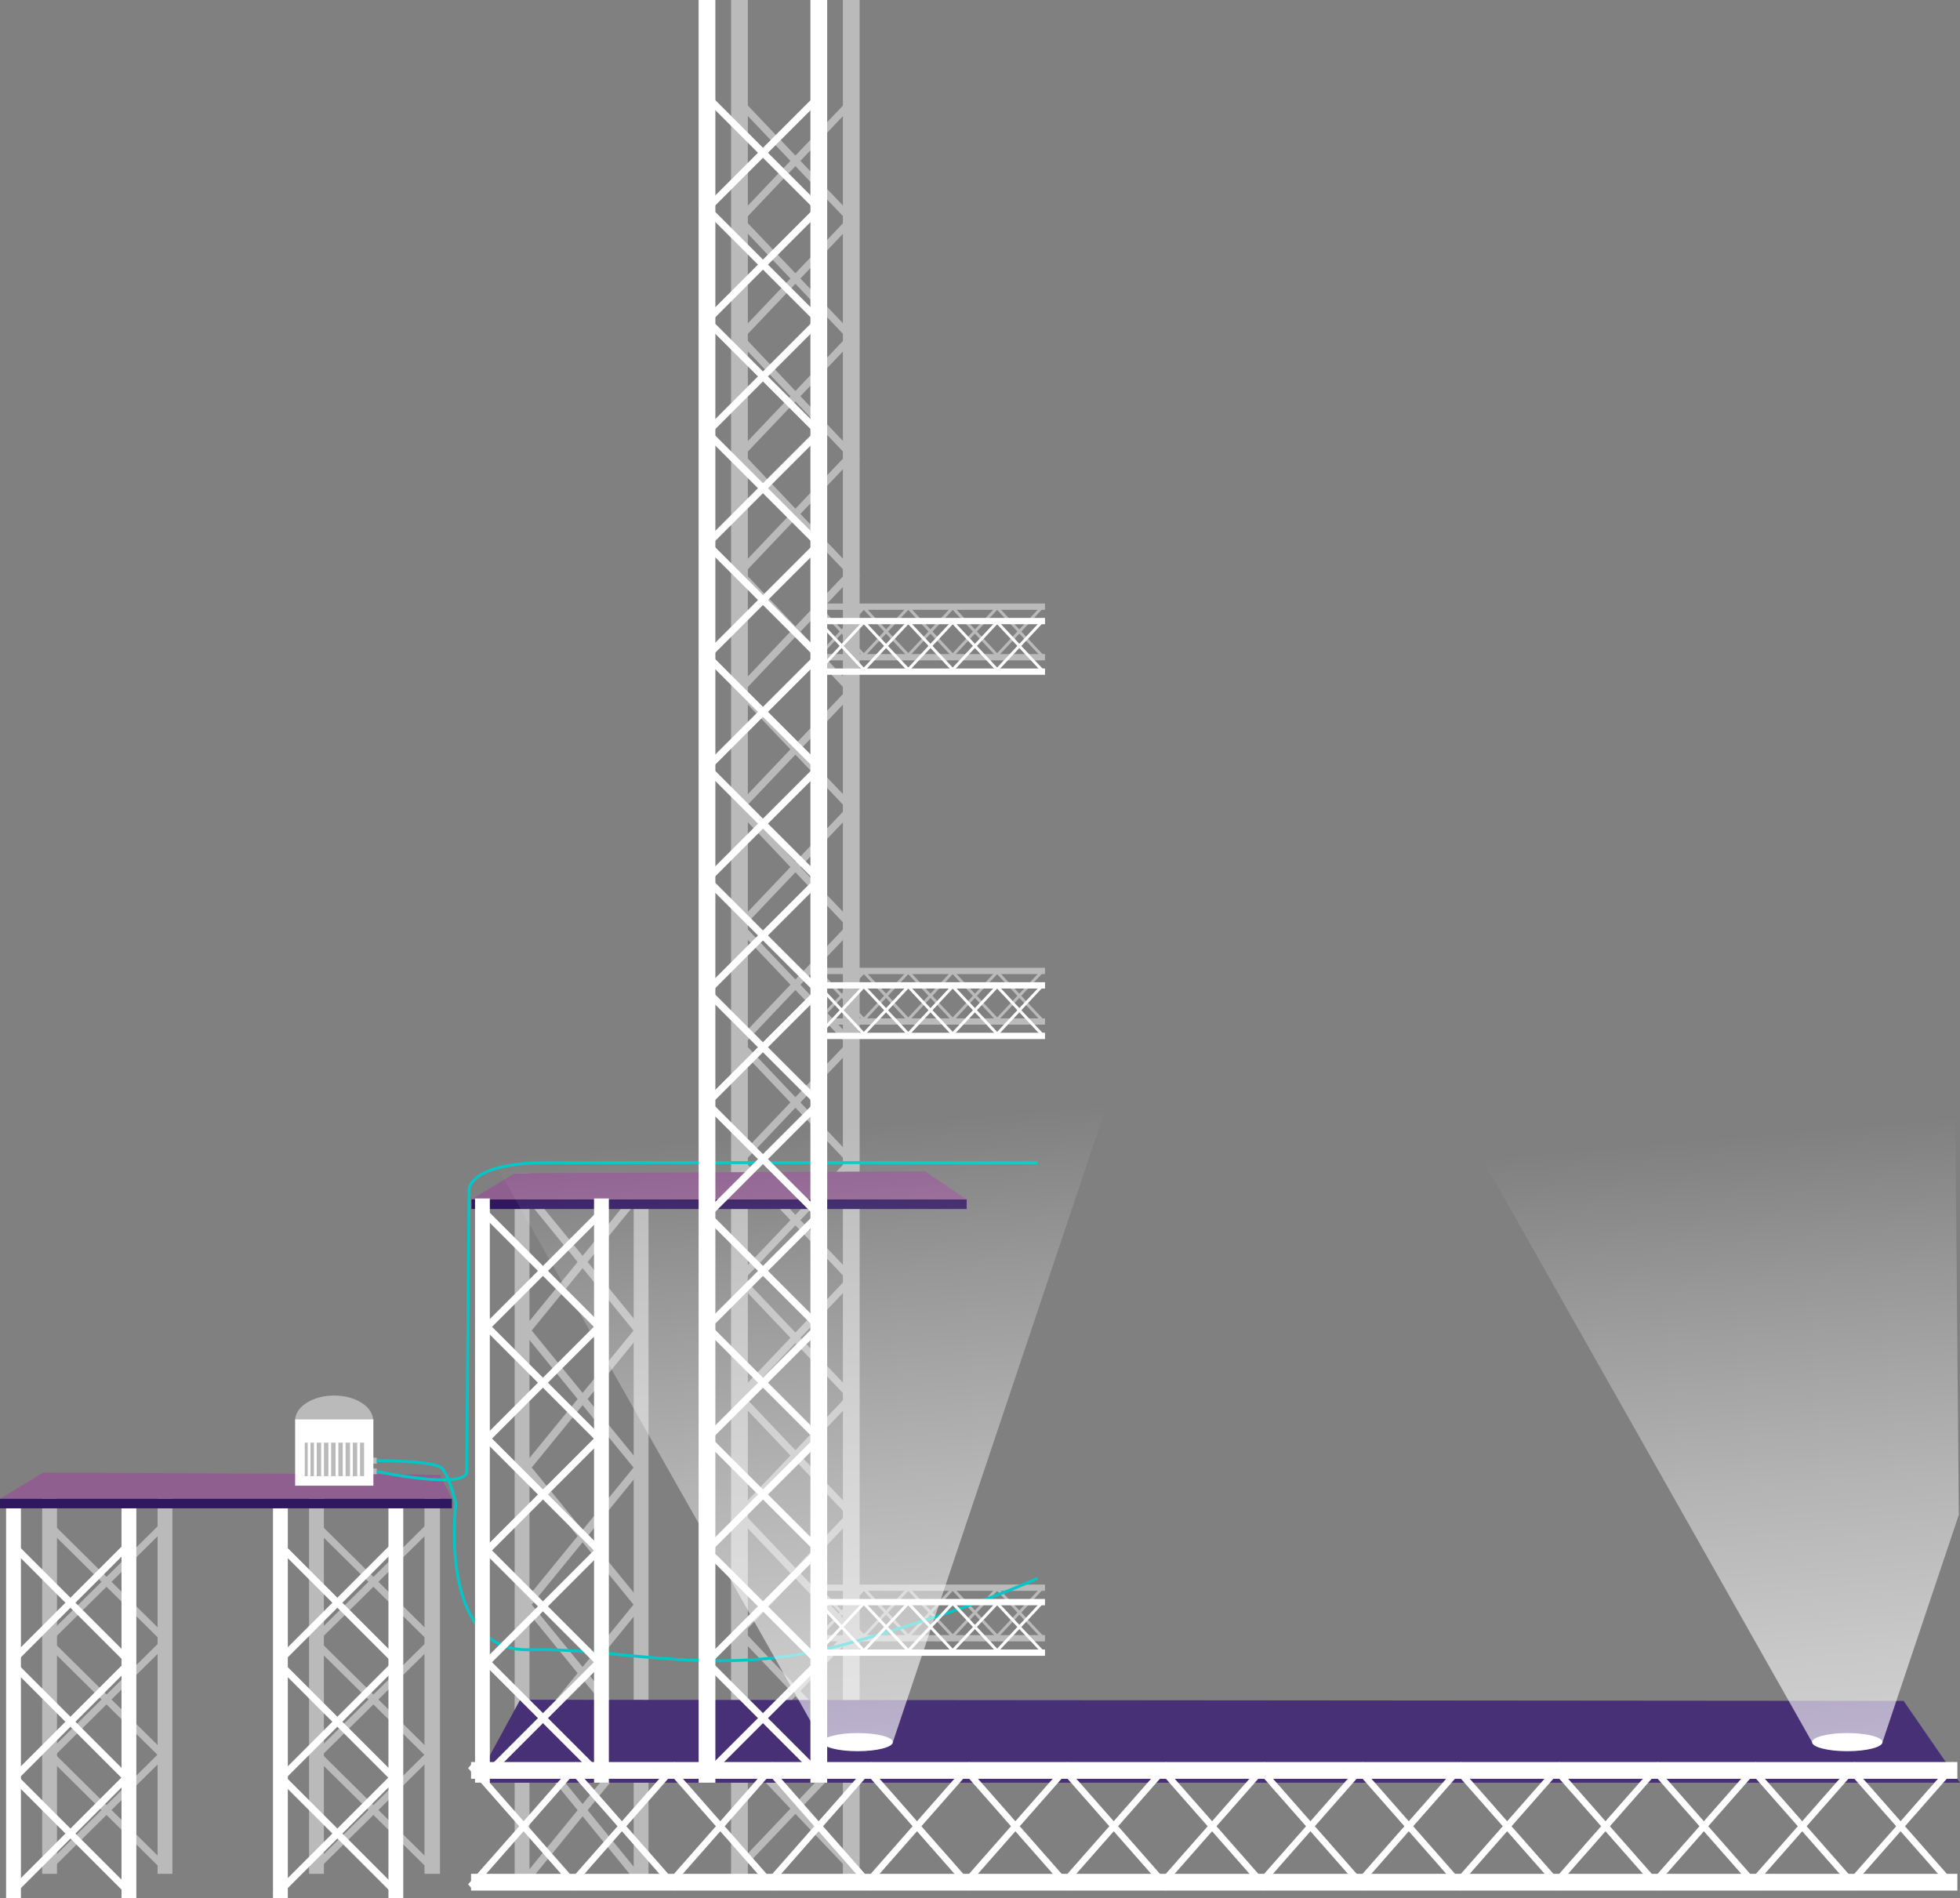 <svg xmlns="http://www.w3.org/2000/svg" xmlns:xlink="http://www.w3.org/1999/xlink" viewBox="0 0 678.6 657.19"><rect x="0" y="0" width="678.6" height="657.19" fill="#808080" stroke="none"/><defs><style>.cls-1{fill:#bababa;}.cls-2{fill:#483077;}.cls-3{fill:#8f608f;}.cls-4{fill:#301860;}.cls-5{fill:none;stroke:#03c7c7;stroke-miterlimit:10;}.cls-6{fill:#fff;}.cls-7{fill:url(#linear-gradient);}.cls-8{fill:url(#radial-gradient);}.cls-9{fill:url(#linear-gradient-2);}.cls-10{fill:url(#radial-gradient-2);}</style><linearGradient id="linear-gradient" x1="294.12" y1="646.66" x2="271.89" y2="391.42" gradientUnits="userSpaceOnUse"><stop offset="0" stop-color="#fff" stop-opacity="0.7"/><stop offset="0.11" stop-color="#fff" stop-opacity="0.66"/><stop offset="0.29" stop-color="#fff" stop-opacity="0.57"/><stop offset="0.52" stop-color="#fff" stop-opacity="0.41"/><stop offset="0.78" stop-color="#fff" stop-opacity="0.2"/><stop offset="1" stop-color="#fff" stop-opacity="0"/></linearGradient><radialGradient id="radial-gradient" cx="296.94" cy="603.19" r="8.9" gradientUnits="userSpaceOnUse"><stop offset="0" stop-color="#fff"/><stop offset="1" stop-color="#fff"/></radialGradient><linearGradient id="linear-gradient-2" x1="609.62" y1="649.02" x2="587.38" y2="393.79" xlink:href="#linear-gradient"/><radialGradient id="radial-gradient-2" cx="639.57" cy="603.19" r="8.9" xlink:href="#radial-gradient"/></defs><title>launchPad_1</title><g id="Layer_2" data-name="Layer 2"><g id="Layer_7" data-name="Layer 7"><rect class="cls-1" x="219.4" y="406.21" width="5.13" height="247.95"/><rect class="cls-1" x="178.19" y="406.21" width="5.13" height="247.95"/><polygon class="cls-1" points="223.56 602.1 181.17 654.06 179.44 651.93 221.83 599.98 223.56 602.1"/><polygon class="cls-1" points="222.26 654.06 179.88 602.1 181.61 599.98 223.99 651.93 222.26 654.06"/><polygon class="cls-1" points="223.56 554.65 181.17 606.61 179.44 604.48 221.83 552.53 223.56 554.65"/><polygon class="cls-1" points="222.26 606.61 179.88 554.65 181.61 552.53 223.99 604.48 222.26 606.61"/><polygon class="cls-1" points="223.56 507.2 181.17 559.15 179.44 557.03 221.83 505.08 223.56 507.2"/><polygon class="cls-1" points="222.26 559.15 179.88 507.2 181.61 505.08 223.99 557.03 222.26 559.15"/><polygon class="cls-1" points="223.56 459.75 181.17 511.7 179.44 509.58 221.83 457.63 223.56 459.75"/><polygon class="cls-1" points="222.26 511.7 179.88 459.75 181.61 457.63 223.99 509.58 222.26 511.7"/><polygon class="cls-1" points="223.56 412.3 181.17 464.25 179.44 462.13 221.83 410.17 223.56 412.3"/><polygon class="cls-1" points="222.26 464.25 179.88 412.3 181.61 410.17 223.99 462.13 222.26 464.25"/><rect class="cls-1" x="291.83" width="5.8" height="649.74"/><rect class="cls-1" x="253.12" width="5.8" height="649.74"/><polygon class="cls-1" points="297.24 605.04 254.85 649.66 253.12 647.83 295.51 603.22 297.24 605.04"/><polygon class="cls-1" points="295.94 649.66 253.55 605.04 255.28 603.22 297.67 647.83 295.94 649.66"/><polygon class="cls-1" points="297.24 564.29 254.85 608.9 253.12 607.08 295.51 562.46 297.24 564.29"/><polygon class="cls-1" points="295.94 608.9 253.55 564.29 255.28 562.46 297.67 607.08 295.94 608.9"/><polygon class="cls-1" points="297.24 523.53 254.85 568.15 253.12 566.33 295.51 521.71 297.24 523.53"/><polygon class="cls-1" points="295.94 568.15 253.55 523.53 255.28 521.71 297.67 566.33 295.94 568.15"/><polygon class="cls-1" points="297.24 482.78 254.85 527.4 253.12 525.58 295.51 480.96 297.24 482.78"/><polygon class="cls-1" points="295.94 527.4 253.55 482.78 255.28 480.96 297.67 525.58 295.94 527.4"/><polygon class="cls-1" points="297.24 442.03 254.85 486.65 253.12 484.83 295.51 440.21 297.24 442.03"/><polygon class="cls-1" points="295.94 486.65 253.55 442.03 255.28 440.21 297.67 484.83 295.94 486.65"/><polygon class="cls-1" points="297.24 401.28 254.85 445.9 253.12 444.08 295.51 399.46 297.24 401.28"/><polygon class="cls-1" points="295.94 445.9 253.55 401.28 255.28 399.46 297.67 444.08 295.94 445.9"/><polygon class="cls-1" points="297.24 360.53 254.85 405.15 253.12 403.32 295.51 358.71 297.24 360.53"/><polygon class="cls-1" points="295.94 405.15 253.55 360.53 255.28 358.71 297.67 403.32 295.94 405.15"/><polygon class="cls-1" points="297.24 319.78 254.85 364.39 253.12 362.57 295.51 317.95 297.24 319.78"/><polygon class="cls-1" points="295.94 364.39 253.55 319.78 255.28 317.95 297.67 362.57 295.94 364.39"/><polygon class="cls-1" points="297.24 279.03 254.85 323.64 253.12 321.82 295.51 277.2 297.24 279.03"/><polygon class="cls-1" points="295.94 323.64 253.55 279.03 255.28 277.2 297.67 321.82 295.94 323.64"/><polygon class="cls-1" points="297.24 238.28 254.85 282.89 253.12 281.07 295.51 236.45 297.24 238.28"/><polygon class="cls-1" points="295.94 282.89 253.55 238.28 255.28 236.45 297.67 281.07 295.94 282.89"/><polygon class="cls-1" points="297.24 197.52 254.85 242.14 253.12 240.32 295.51 195.7 297.24 197.52"/><polygon class="cls-1" points="295.94 242.14 253.55 197.52 255.28 195.7 297.67 240.32 295.94 242.14"/><polygon class="cls-1" points="297.24 156.77 254.85 201.39 253.12 199.57 295.51 154.95 297.24 156.77"/><polygon class="cls-1" points="295.94 201.39 253.55 156.77 255.28 154.95 297.67 199.57 295.94 201.39"/><polygon class="cls-1" points="297.24 116.02 254.85 160.64 253.12 158.81 295.51 114.2 297.24 116.02"/><polygon class="cls-1" points="295.94 160.64 253.55 116.02 255.28 114.2 297.67 158.81 295.94 160.64"/><polygon class="cls-1" points="297.24 75.27 254.85 119.89 253.12 118.06 295.51 73.45 297.24 75.27"/><polygon class="cls-1" points="295.94 119.89 253.55 75.27 255.28 73.45 297.67 118.06 295.94 119.89"/><polygon class="cls-1" points="297.24 34.52 254.85 79.14 253.12 77.31 295.51 32.7 297.24 34.52"/><polygon class="cls-1" points="295.94 79.14 253.55 34.52 255.28 32.7 297.67 77.31 295.94 79.14"/><rect class="cls-1" x="128.35" y="508.44" width="2.1" height="2.1"/><rect class="cls-1" x="128.35" y="504.7" width="2.1" height="2.1"/><rect class="cls-1" x="320.53" y="295.99" width="2.18" height="80.37" transform="translate(-14.56 657.8) rotate(-90)"/><rect class="cls-1" x="320.53" y="313.49" width="2.18" height="80.37" transform="translate(-32.06 675.3) rotate(-90)"/><polygon class="cls-1" points="344.93 335.5 361.77 353.5 361.09 354.24 344.25 336.24 344.93 335.5"/><polygon class="cls-1" points="361.77 336.05 344.93 354.05 344.25 353.32 361.09 335.32 361.77 336.05"/><polygon class="cls-1" points="329.55 335.5 346.39 353.5 345.7 354.24 328.86 336.24 329.55 335.5"/><polygon class="cls-1" points="346.39 336.05 329.55 354.05 328.86 353.32 345.7 335.32 346.39 336.05"/><polygon class="cls-1" points="314.17 335.5 331.01 353.5 330.32 354.24 313.48 336.24 314.17 335.5"/><polygon class="cls-1" points="331.01 336.05 314.17 354.05 313.48 353.32 330.32 335.32 331.01 336.05"/><polygon class="cls-1" points="298.79 335.5 315.63 353.5 314.94 354.24 298.1 336.24 298.79 335.5"/><polygon class="cls-1" points="315.63 336.05 298.79 354.05 298.1 353.32 314.94 335.32 315.63 336.05"/><polygon class="cls-1" points="283.4 335.5 300.25 353.5 299.56 354.24 282.72 336.24 283.4 335.5"/><polygon class="cls-1" points="300.25 336.05 283.4 354.05 282.72 353.32 299.56 335.32 300.25 336.05"/><rect class="cls-1" x="320.53" y="509.53" width="2.18" height="80.37" transform="translate(-228.1 871.34) rotate(-90)"/><rect class="cls-1" x="320.53" y="527.03" width="2.18" height="80.37" transform="translate(-245.6 888.84) rotate(-90)"/><polygon class="cls-1" points="344.93 549.04 361.77 567.04 361.09 567.78 344.25 549.78 344.93 549.04"/><polygon class="cls-1" points="361.77 549.6 344.93 567.6 344.25 566.86 361.09 548.86 361.77 549.6"/><polygon class="cls-1" points="329.55 549.04 346.39 567.04 345.7 567.78 328.86 549.78 329.55 549.04"/><polygon class="cls-1" points="346.39 549.6 329.55 567.6 328.86 566.86 345.7 548.86 346.39 549.6"/><polygon class="cls-1" points="314.17 549.04 331.01 567.04 330.32 567.78 313.48 549.78 314.17 549.04"/><polygon class="cls-1" points="331.01 549.6 314.17 567.6 313.48 566.86 330.32 548.86 331.01 549.6"/><polygon class="cls-1" points="298.79 549.04 315.63 567.04 314.94 567.78 298.1 549.78 298.79 549.04"/><polygon class="cls-1" points="315.63 549.6 298.79 567.6 298.1 566.86 314.94 548.86 315.63 549.6"/><polygon class="cls-1" points="283.4 549.04 300.25 567.04 299.56 567.78 282.72 549.78 283.4 549.04"/><polygon class="cls-1" points="300.25 549.6 283.4 567.6 282.72 566.86 299.56 548.86 300.25 549.6"/><rect class="cls-1" x="320.53" y="169.86" width="2.18" height="80.37" transform="translate(111.57 531.67) rotate(-90)"/><rect class="cls-1" x="320.53" y="187.36" width="2.18" height="80.37" transform="translate(94.07 549.17) rotate(-90)"/><polygon class="cls-1" points="344.93 209.37 361.77 227.37 361.09 228.11 344.25 210.11 344.93 209.37"/><polygon class="cls-1" points="361.77 209.93 344.93 227.92 344.25 227.19 361.09 209.19 361.77 209.93"/><polygon class="cls-1" points="329.55 209.37 346.39 227.37 345.7 228.11 328.86 210.11 329.55 209.37"/><polygon class="cls-1" points="346.39 209.93 329.55 227.92 328.86 227.19 345.7 209.19 346.39 209.93"/><polygon class="cls-1" points="314.17 209.37 331.01 227.37 330.32 228.11 313.48 210.11 314.17 209.37"/><polygon class="cls-1" points="331.01 209.93 314.17 227.92 313.48 227.19 330.32 209.19 331.01 209.93"/><polygon class="cls-1" points="298.79 209.37 315.63 227.37 314.94 228.11 298.1 210.11 298.79 209.37"/><polygon class="cls-1" points="315.63 209.93 298.79 227.92 298.1 227.19 314.94 209.19 315.63 209.93"/><polygon class="cls-1" points="283.4 209.37 300.25 227.37 299.56 228.11 282.72 210.11 283.4 209.37"/><polygon class="cls-1" points="300.25 209.93 283.4 227.92 282.72 227.19 299.56 209.19 300.25 209.93"/><polygon class="cls-2" points="659.08 588.91 180.09 588.51 164.46 617.23 678.6 617.23 659.08 588.91"/><polygon class="cls-3" points="320.18 405.53 178.19 406.21 163.23 415.3 334.69 415.3 320.18 405.53"/><rect class="cls-4" x="163.23" y="415.3" width="171.46" height="3.31"/><rect class="cls-1" x="146.97" y="510.54" width="5.36" height="138.25"/><rect class="cls-1" x="107.01" y="510.54" width="5.13" height="138.25"/><polygon class="cls-1" points="151.13 606.81 108.74 648.71 107.01 647 149.4 605.1 151.13 606.81"/><polygon class="cls-1" points="149.83 648.71 107.44 606.81 109.18 605.1 151.56 647 149.83 648.71"/><polygon class="cls-1" points="151.13 568.54 108.74 610.44 107.01 608.73 149.4 566.83 151.13 568.54"/><polygon class="cls-1" points="149.83 610.44 107.44 568.54 109.18 566.83 151.56 608.73 149.83 610.44"/><polygon class="cls-1" points="151.13 527.8 108.74 569.7 107.01 567.99 149.4 526.08 151.13 527.8"/><polygon class="cls-1" points="149.83 569.7 107.44 527.8 109.18 526.08 151.56 567.99 149.83 569.7"/><rect class="cls-1" x="54.56" y="510.54" width="5.13" height="138.25"/><rect class="cls-1" x="14.6" y="510.54" width="5.13" height="138.25"/><polygon class="cls-1" points="58.72 606.81 16.33 648.71 14.6 647 56.99 605.1 58.72 606.81"/><polygon class="cls-1" points="57.42 648.71 15.03 606.81 16.77 605.1 59.15 647 57.42 648.71"/><polygon class="cls-1" points="58.72 568.54 16.33 610.44 14.6 608.73 56.99 566.83 58.72 568.54"/><polygon class="cls-3" points="152.34 510.54 14.96 509.84 0 518.93 156.47 518.93 152.34 510.54"/><polygon class="cls-1" points="57.42 610.44 15.03 568.54 16.77 566.83 59.15 608.73 57.42 610.44"/><path class="cls-5" d="M130.45,505.74s20.06-.12,22.64,2.7,4.75,12.15,4.75,12.15S151.36,572,183.32,571.2s65.64,10.32,110-2.09,65.9-22.64,65.9-22.64"/><polygon class="cls-1" points="58.72 527.8 16.33 569.7 14.6 567.99 56.99 526.08 58.72 527.8"/><polygon class="cls-1" points="57.42 569.7 15.03 527.8 16.77 526.08 59.15 567.99 57.42 569.7"/><rect class="cls-6" x="205.67" y="414.95" width="5.13" height="202.28"/><rect class="cls-6" x="134.49" y="519.85" width="5.13" height="137.34"/><rect class="cls-6" x="94.52" y="519.85" width="5.13" height="137.34"/><rect class="cls-6" x="164.46" y="414.95" width="5.13" height="202.28"/><line class="cls-6" x1="168.34" y1="617.23" x2="168.34" y2="414.95"/><line class="cls-6" x1="168.34" y1="617.23" x2="168.34" y2="414.95"/><rect class="cls-6" x="157.79" y="593.87" width="59.94" height="2.45" transform="translate(-365.8 307.07) rotate(-45)"/><rect class="cls-6" x="158.23" y="593.87" width="59.94" height="2.45" transform="translate(475.92 41.22) rotate(45)"/><rect class="cls-6" x="86.61" y="633.83" width="59.94" height="2.45" transform="translate(-414.91 268.44) rotate(-45)"/><rect class="cls-6" x="87.04" y="633.83" width="59.94" height="2.45" transform="translate(483.33 103.26) rotate(45)"/><rect class="cls-6" x="86.61" y="595.12" width="59.94" height="2.45" transform="translate(-387.53 257.1) rotate(-45)"/><rect class="cls-6" x="87.04" y="595.12" width="59.94" height="2.45" transform="translate(455.95 91.92) rotate(45)"/><rect class="cls-6" x="86.61" y="553.91" width="59.94" height="2.45" transform="translate(-358.39 245.03) rotate(-45)"/><rect class="cls-6" x="87.04" y="553.91" width="59.94" height="2.45" transform="translate(426.81 79.85) rotate(45)"/><rect class="cls-6" x="42.07" y="519.85" width="5.13" height="137.34"/><rect class="cls-6" x="2.11" y="519.85" width="5.13" height="137.34"/><rect class="cls-6" x="-5.8" y="633.83" width="59.94" height="2.45" transform="translate(-441.97 203.1) rotate(-45)"/><rect class="cls-6" x="-5.37" y="633.83" width="59.94" height="2.45" transform="translate(456.26 168.61) rotate(45)"/><rect class="cls-6" x="-5.8" y="595.12" width="59.94" height="2.45" transform="translate(-414.6 191.76) rotate(-45)"/><rect class="cls-6" x="-5.37" y="595.12" width="59.94" height="2.45" transform="translate(428.88 157.27) rotate(45)"/><rect class="cls-6" x="-5.8" y="553.91" width="59.94" height="2.45" transform="translate(-385.46 179.69) rotate(-45)"/><rect class="cls-6" x="-5.37" y="553.91" width="59.94" height="2.45" transform="translate(399.74 145.2) rotate(45)"/><rect class="cls-6" x="157.79" y="555.16" width="59.94" height="2.45" transform="translate(-338.43 295.73) rotate(-45)"/><rect class="cls-6" x="158.23" y="555.16" width="59.94" height="2.45" transform="translate(448.54 29.89) rotate(45)"/><rect class="cls-6" x="157.79" y="516.44" width="59.94" height="2.45" transform="translate(-311.05 284.39) rotate(-45)"/><rect class="cls-6" x="158.23" y="516.44" width="59.94" height="2.45" transform="translate(421.17 18.55) rotate(45)"/><rect class="cls-6" x="157.79" y="477.73" width="59.94" height="2.45" transform="translate(-283.68 273.05) rotate(-45)"/><rect class="cls-6" x="158.23" y="477.73" width="59.94" height="2.45" transform="translate(393.79 7.21) rotate(45)"/><rect class="cls-6" x="157.79" y="439.02" width="59.94" height="2.45" transform="translate(-256.3 261.71) rotate(-45)"/><rect class="cls-6" x="158.23" y="439.02" width="59.94" height="2.45" transform="translate(366.42 -4.13) rotate(45)"/><path class="cls-5" d="M130.45,509.49s31.14,6.49,31.14,0,.84-98.06.84-98.06.89-8.69,25.77-8.83,171,0,171,0"/><rect class="cls-6" x="280.59" width="5.8" height="617.23"/><rect class="cls-6" x="241.88" width="5.8" height="617.23"/><rect class="cls-6" x="233.97" y="593.87" width="59.94" height="2.45" transform="translate(-343.49 360.93) rotate(-45)"/><rect class="cls-6" x="234.4" y="593.87" width="59.94" height="2.45" transform="translate(498.23 -12.64) rotate(45)"/><rect class="cls-6" x="233.97" y="555.16" width="59.94" height="2.45" transform="translate(-316.12 349.59) rotate(-45)"/><rect class="cls-6" x="234.4" y="555.16" width="59.94" height="2.45" transform="translate(470.85 -23.98) rotate(45)"/><rect class="cls-6" x="233.97" y="516.44" width="59.94" height="2.45" transform="translate(-288.74 338.26) rotate(-45)"/><rect class="cls-6" x="234.4" y="516.44" width="59.94" height="2.45" transform="translate(443.48 -35.32) rotate(45)"/><rect class="cls-6" x="233.97" y="477.73" width="59.94" height="2.45" transform="translate(-261.37 326.92) rotate(-45)"/><rect class="cls-6" x="234.4" y="477.73" width="59.94" height="2.45" transform="translate(416.11 -46.66) rotate(45)"/><rect class="cls-6" x="233.97" y="439.02" width="59.94" height="2.45" transform="translate(-233.99 315.58) rotate(-45)"/><rect class="cls-6" x="234.4" y="439.02" width="59.94" height="2.45" transform="translate(388.73 -58) rotate(45)"/><rect class="cls-6" x="233.97" y="400.31" width="59.94" height="2.45" transform="translate(-206.62 304.24) rotate(-45)"/><rect class="cls-6" x="234.4" y="400.31" width="59.94" height="2.45" transform="translate(361.36 -69.33) rotate(45)"/><rect class="cls-6" x="233.97" y="361.59" width="59.94" height="2.45" transform="translate(-179.25 292.9) rotate(-45)"/><rect class="cls-6" x="234.4" y="361.59" width="59.94" height="2.45" transform="translate(333.98 -80.67) rotate(45)"/><rect class="cls-6" x="233.97" y="322.88" width="59.94" height="2.45" transform="translate(-151.87 281.56) rotate(-45)"/><rect class="cls-6" x="234.4" y="322.88" width="59.94" height="2.45" transform="translate(306.61 -92.01) rotate(45)"/><rect class="cls-6" x="233.97" y="284.17" width="59.94" height="2.45" transform="translate(-124.5 270.22) rotate(-45)"/><rect class="cls-6" x="234.4" y="284.17" width="59.94" height="2.45" transform="translate(279.24 -103.35) rotate(45)"/><rect class="cls-6" x="233.97" y="245.46" width="59.94" height="2.45" transform="translate(-97.12 258.89) rotate(-45)"/><rect class="cls-6" x="234.4" y="245.46" width="59.94" height="2.45" transform="translate(251.86 -114.69) rotate(45)"/><rect class="cls-6" x="233.97" y="206.74" width="59.94" height="2.45" transform="translate(-69.75 247.55) rotate(-45)"/><rect class="cls-6" x="234.4" y="206.74" width="59.94" height="2.45" transform="translate(224.49 -126.03) rotate(45)"/><rect class="cls-6" x="233.97" y="168.03" width="59.94" height="2.45" transform="translate(-42.38 236.21) rotate(-45)"/><rect class="cls-6" x="234.4" y="168.03" width="59.94" height="2.45" transform="translate(197.11 -137.37) rotate(45)"/><rect class="cls-6" x="233.97" y="129.32" width="59.94" height="2.45" transform="translate(-15 224.87) rotate(-45)"/><rect class="cls-6" x="234.4" y="129.32" width="59.94" height="2.45" transform="translate(169.74 -148.7) rotate(45)"/><rect class="cls-6" x="233.97" y="90.61" width="59.94" height="2.45" transform="translate(12.37 213.53) rotate(-45)"/><rect class="cls-6" x="234.4" y="90.61" width="59.94" height="2.45" transform="translate(142.37 -160.04) rotate(45)"/><rect class="cls-6" x="233.97" y="51.89" width="59.94" height="2.45" transform="translate(39.75 202.19) rotate(-45)"/><rect class="cls-6" x="234.4" y="51.89" width="59.94" height="2.45" transform="translate(114.99 -171.38) rotate(45)"/><rect class="cls-6" x="320.53" y="174.86" width="2.18" height="80.37" transform="translate(106.58 536.66) rotate(-90)"/><rect class="cls-6" x="320.53" y="192.36" width="2.18" height="80.37" transform="translate(89.08 554.16) rotate(-90)"/><polygon class="cls-6" points="344.93 214.37 361.77 232.37 361.09 233.1 344.25 215.1 344.93 214.37"/><polygon class="cls-6" points="361.77 214.92 344.93 232.92 344.25 232.18 361.09 214.19 361.77 214.92"/><polygon class="cls-6" points="329.55 214.37 346.39 232.37 345.7 233.1 328.86 215.1 329.55 214.37"/><polygon class="cls-6" points="346.39 214.92 329.55 232.92 328.86 232.18 345.7 214.19 346.39 214.92"/><polygon class="cls-6" points="314.17 214.37 331.01 232.37 330.32 233.1 313.48 215.1 314.17 214.37"/><polygon class="cls-6" points="331.01 214.92 314.17 232.92 313.48 232.18 330.32 214.19 331.01 214.92"/><polygon class="cls-6" points="298.79 214.37 315.63 232.37 314.94 233.1 298.1 215.1 298.79 214.37"/><polygon class="cls-6" points="315.63 214.92 298.79 232.92 298.1 232.18 314.94 214.19 315.63 214.92"/><polygon class="cls-6" points="283.4 214.37 300.25 232.37 299.56 233.1 282.72 215.1 283.4 214.37"/><polygon class="cls-6" points="300.25 214.92 283.4 232.92 282.72 232.18 299.56 214.19 300.25 214.92"/><rect class="cls-6" x="320.53" y="300.99" width="2.18" height="80.37" transform="translate(-19.55 662.79) rotate(-90)"/><rect class="cls-6" x="320.53" y="318.49" width="2.18" height="80.37" transform="translate(-37.05 680.29) rotate(-90)"/><polygon class="cls-6" points="344.93 340.5 361.77 358.5 361.09 359.23 344.25 341.23 344.93 340.5"/><polygon class="cls-6" points="361.77 341.05 344.93 359.05 344.25 358.31 361.09 340.31 361.77 341.05"/><polygon class="cls-6" points="329.55 340.5 346.39 358.5 345.7 359.23 328.86 341.23 329.55 340.5"/><polygon class="cls-6" points="346.39 341.05 329.55 359.05 328.86 358.31 345.7 340.31 346.39 341.05"/><polygon class="cls-6" points="314.17 340.5 331.01 358.5 330.32 359.23 313.48 341.23 314.17 340.5"/><polygon class="cls-6" points="331.01 341.05 314.17 359.05 313.48 358.31 330.32 340.31 331.01 341.05"/><polygon class="cls-6" points="298.79 340.5 315.63 358.5 314.94 359.23 298.1 341.23 298.79 340.5"/><polygon class="cls-6" points="315.63 341.05 298.79 359.05 298.1 358.31 314.94 340.31 315.63 341.05"/><polygon class="cls-6" points="283.4 340.5 300.25 358.5 299.56 359.23 282.72 341.23 283.4 340.5"/><polygon class="cls-6" points="300.25 341.05 283.4 359.05 282.72 358.31 299.56 340.31 300.25 341.05"/><rect class="cls-6" x="320.53" y="514.53" width="2.18" height="80.37" transform="translate(-233.1 876.33) rotate(-90)"/><rect class="cls-6" x="320.53" y="532.03" width="2.18" height="80.37" transform="translate(-250.6 893.83) rotate(-90)"/><polygon class="cls-6" points="344.93 554.04 361.77 572.04 361.09 572.77 344.25 554.78 344.93 554.04"/><polygon class="cls-6" points="361.77 554.59 344.93 572.59 344.25 571.86 361.09 553.86 361.77 554.59"/><polygon class="cls-6" points="329.55 554.04 346.39 572.04 345.7 572.77 328.86 554.78 329.55 554.04"/><polygon class="cls-6" points="346.39 554.59 329.55 572.59 328.86 571.86 345.7 553.86 346.39 554.59"/><polygon class="cls-6" points="314.17 554.04 331.01 572.04 330.32 572.77 313.48 554.78 314.17 554.04"/><polygon class="cls-6" points="331.01 554.59 314.17 572.59 313.48 571.86 330.32 553.86 331.01 554.59"/><polygon class="cls-6" points="298.79 554.04 315.63 572.04 314.94 572.77 298.1 554.78 298.79 554.04"/><polygon class="cls-6" points="315.63 554.59 298.79 572.59 298.1 571.86 314.94 553.86 315.63 554.59"/><polygon class="cls-6" points="283.4 554.04 300.25 572.04 299.56 572.77 282.72 554.78 283.4 554.04"/><polygon class="cls-6" points="300.25 554.59 283.4 572.59 282.72 571.86 299.56 553.86 300.25 554.59"/><rect class="cls-6" x="417.49" y="355.67" width="5.8" height="514.6" transform="translate(-192.58 1033.37) rotate(-90)"/><rect class="cls-6" x="417.49" y="394.39" width="5.8" height="514.6" transform="translate(-231.3 1072.08) rotate(-90)"/><polygon class="cls-6" points="640.34 610.47 677.62 652.86 676.1 654.59 638.81 612.2 640.34 610.47"/><polygon class="cls-6" points="677.62 611.77 640.34 654.16 638.81 652.42 676.1 610.04 677.62 611.77"/><polygon class="cls-6" points="606.28 610.47 643.57 652.86 642.04 654.59 604.76 612.2 606.28 610.47"/><polygon class="cls-6" points="643.57 611.77 606.28 654.16 604.76 652.42 642.04 610.04 643.57 611.77"/><polygon class="cls-6" points="572.23 610.47 609.51 652.86 607.99 654.59 570.71 612.2 572.23 610.47"/><polygon class="cls-6" points="609.51 611.77 572.23 654.16 570.71 652.42 607.99 610.04 609.51 611.77"/><polygon class="cls-6" points="538.17 610.47 575.46 652.86 573.94 654.59 536.65 612.2 538.17 610.47"/><polygon class="cls-6" points="575.46 611.77 538.17 654.16 536.65 652.42 573.94 610.04 575.46 611.77"/><polygon class="cls-6" points="504.12 610.47 541.41 652.86 539.88 654.59 502.6 612.2 504.12 610.47"/><polygon class="cls-6" points="541.41 611.77 504.12 654.16 502.6 652.42 539.88 610.04 541.41 611.77"/><polygon class="cls-6" points="470.07 610.47 507.35 652.86 505.83 654.59 468.55 612.2 470.07 610.47"/><polygon class="cls-6" points="507.35 611.77 470.07 654.16 468.55 652.42 505.83 610.04 507.35 611.77"/><polygon class="cls-6" points="436.01 610.47 473.3 652.86 471.78 654.59 434.49 612.2 436.01 610.47"/><polygon class="cls-6" points="473.3 611.77 436.01 654.16 434.49 652.42 471.78 610.04 473.3 611.77"/><polygon class="cls-6" points="401.96 610.47 439.25 652.86 437.72 654.59 400.44 612.2 401.96 610.47"/><polygon class="cls-6" points="439.25 611.77 401.96 654.16 400.44 652.42 437.72 610.04 439.25 611.77"/><polygon class="cls-6" points="367.91 610.47 405.19 652.86 403.67 654.59 366.38 612.2 367.91 610.47"/><polygon class="cls-6" points="405.19 611.77 367.91 654.16 366.38 652.42 403.67 610.04 405.19 611.77"/><polygon class="cls-6" points="333.85 610.47 371.14 652.86 369.62 654.59 332.33 612.2 333.85 610.47"/><polygon class="cls-6" points="371.14 611.77 333.85 654.16 332.33 652.42 369.62 610.04 371.14 611.77"/><polygon class="cls-6" points="299.8 610.47 337.08 652.86 335.56 654.59 298.28 612.2 299.8 610.47"/><polygon class="cls-6" points="337.08 611.77 299.8 654.16 298.28 652.42 335.56 610.04 337.08 611.77"/><polygon class="cls-6" points="265.75 610.47 303.03 652.86 301.51 654.59 264.22 612.2 265.75 610.47"/><polygon class="cls-6" points="303.03 611.77 265.75 654.16 264.22 652.42 301.51 610.04 303.03 611.77"/><polygon class="cls-6" points="231.69 610.47 268.98 652.86 267.45 654.59 230.17 612.2 231.69 610.47"/><polygon class="cls-6" points="268.98 611.77 231.69 654.16 230.17 652.42 267.45 610.04 268.98 611.77"/><polygon class="cls-6" points="197.64 610.47 234.92 652.86 233.4 654.59 196.12 612.2 197.64 610.47"/><polygon class="cls-6" points="234.92 611.77 197.64 654.16 196.12 652.42 233.4 610.04 234.92 611.77"/><polygon class="cls-6" points="163.59 610.47 200.87 652.86 199.35 654.59 162.06 612.2 163.59 610.47"/><polygon class="cls-6" points="200.87 611.77 163.59 654.16 162.06 652.42 199.35 610.04 200.87 611.77"/><path class="cls-1" d="M115.69,483.18c-7.22,0-13.11,3.64-13.51,8.22h27C128.79,486.82,122.9,483.18,115.69,483.18Z"/><path class="cls-6" d="M102.18,491.4c0,.17,0,.33,0,.49v22.5h27.09v-22.5c0-.16,0-.32,0-.49Z"/><rect class="cls-4" y="518.93" width="156.47" height="3.31"/><rect class="cls-1" x="105.51" y="499.5" width="20.54" height="11.6"/><rect class="cls-6" x="108.69" y="499.5" width="0.97" height="11.6"/><rect class="cls-6" x="106.53" y="499.5" width="0.97" height="11.6"/><rect class="cls-6" x="111.19" y="499.5" width="0.97" height="11.6"/><rect class="cls-6" x="113.69" y="499.5" width="0.97" height="11.6"/><rect class="cls-6" x="116.19" y="499.5" width="0.97" height="11.6"/><rect class="cls-6" x="118.68" y="499.5" width="0.97" height="11.6"/><rect class="cls-6" x="121.18" y="499.5" width="0.97" height="11.6"/><rect class="cls-6" x="123.68" y="499.5" width="0.97" height="11.6"/><polyline class="cls-7" points="309.13 603.19 388.84 365.84 150.48 365.84 284.75 603.19 309.13 603.19"/><ellipse class="cls-8" cx="296.94" cy="603.19" rx="12.19" ry="3.14"/><polyline class="cls-9" points="651.76 603.19 678.2 524.47 676.79 365.84 676.79 365.84 493.11 365.84 627.38 603.19 651.76 603.19"/><ellipse class="cls-10" cx="639.57" cy="603.19" rx="12.19" ry="3.14"/></g></g></svg>